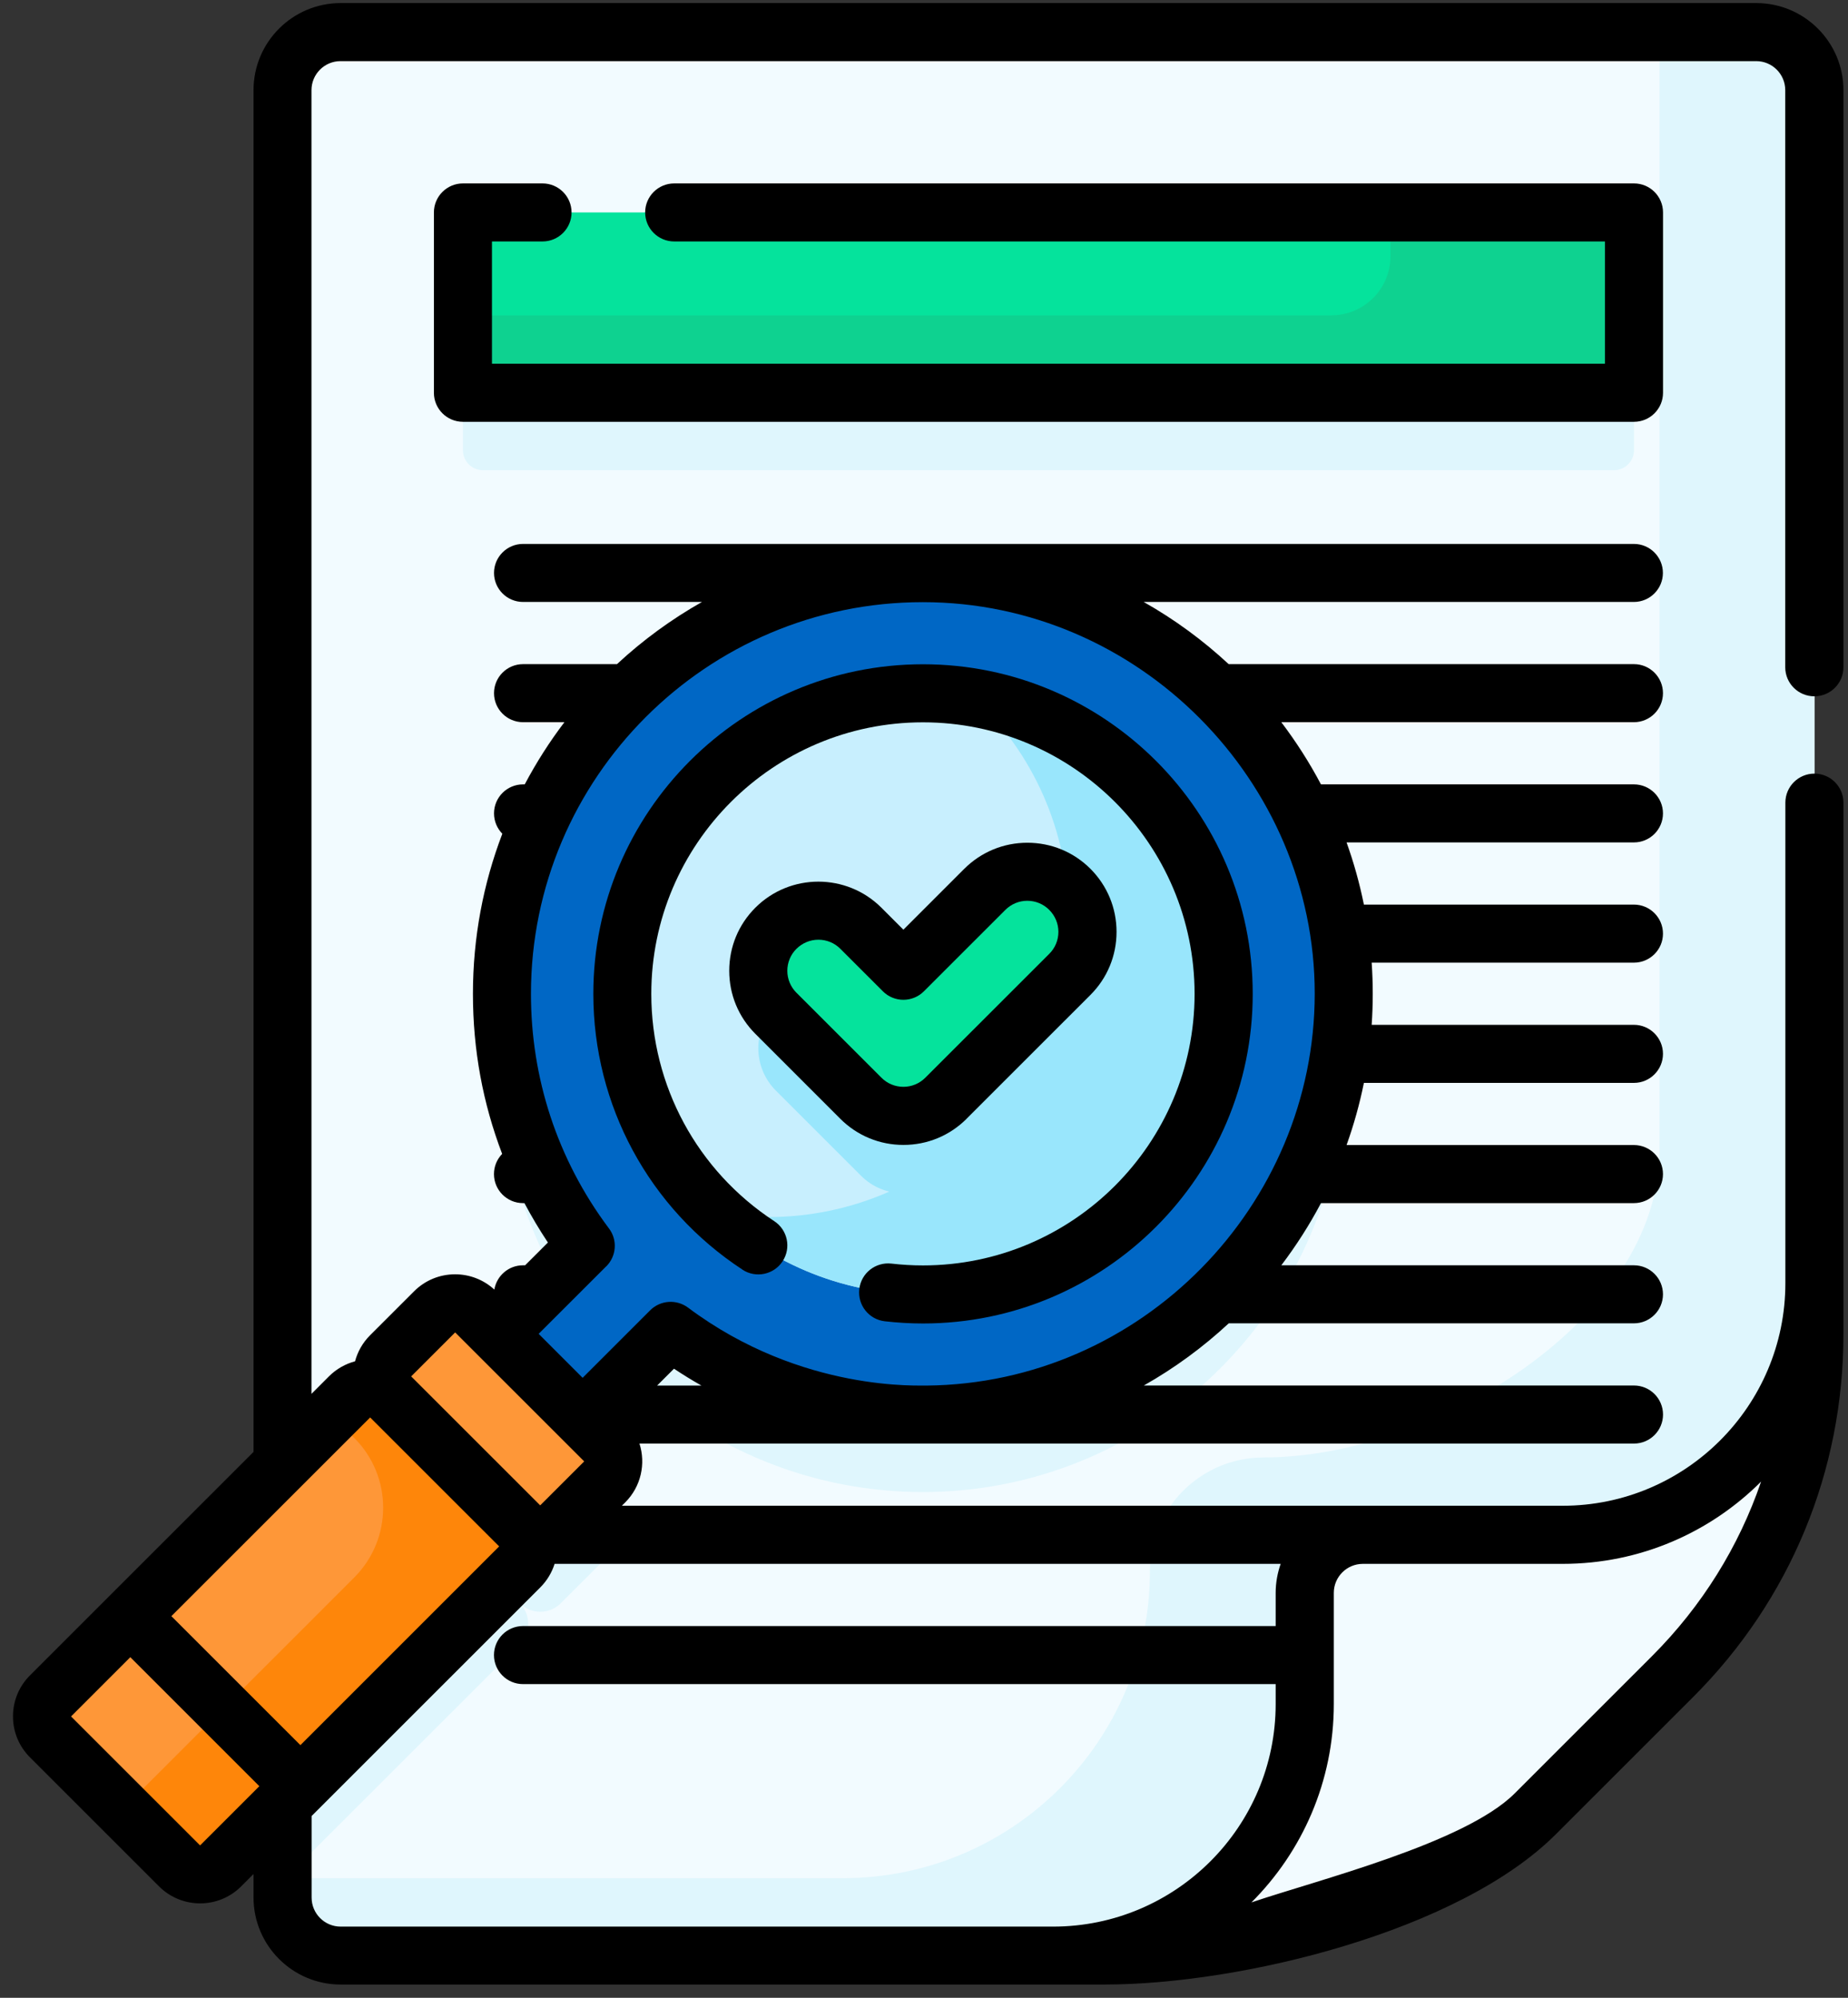 <svg width="74" height="80" viewBox="0 0 74 80" fill="none" xmlns="http://www.w3.org/2000/svg">
<rect x="0" y="0" width="74" height="80" fill="#333333" stroke="none"/>
<g clip-path="url(#clip0_113_2952)">
<path d="M72.654 3.61C72.654 2.325 71.612 1.285 70.329 1.285H13.64C12.354 1.285 11.315 2.327 11.315 3.61V75.986C11.315 77.27 12.357 78.31 13.64 78.31H44.221C49.36 78.31 56.637 75.066 60.273 71.431L65.775 65.931C69.409 62.298 72.656 58.574 72.656 53.436V3.61H72.654Z" fill="#F2FBFF"/>
<path d="M36.809 26.049C27.695 26.127 20.23 33.544 20.102 42.655C20.047 46.532 21.303 50.114 23.455 52.988L19.929 56.512L19.05 55.633C18.596 55.179 17.86 55.179 17.406 55.633L15.645 57.394C15.191 57.847 15.191 58.584 15.645 59.037C15.191 58.584 14.454 58.584 14.001 59.037L11.315 61.722V75.339L20.811 65.846C21.265 65.392 21.265 64.656 20.811 64.202C21.265 64.656 22.002 64.656 22.455 64.202L24.217 62.441C24.67 61.988 24.67 61.252 24.217 60.798L23.884 60.465C23.58 60.162 23.58 59.671 23.884 59.37L26.397 56.858C26.663 56.592 27.078 56.557 27.387 56.77C30.166 58.689 33.551 59.796 37.199 59.746C46.313 59.618 53.733 52.156 53.81 43.045C53.891 33.624 46.235 25.969 36.809 26.049Z" fill="#DFF6FD"/>
<path d="M36.957 22.948C27.648 22.948 20.103 30.493 20.103 39.797C20.103 43.581 21.351 47.073 23.458 49.886L19.933 53.411L20.759 56.645L23.338 56.815L26.864 53.291C29.678 55.397 33.171 56.645 36.957 56.645C46.266 56.645 53.811 49.1 53.811 39.797C53.811 30.493 46.264 22.948 36.957 22.948Z" fill="#0067C5"/>
<path d="M64.631 18.828H19.336C18.895 18.828 18.537 18.47 18.537 18.029V12.405C18.537 11.964 18.895 11.606 19.336 11.606H64.631C65.072 11.606 65.43 11.964 65.43 12.405V18.029C65.43 18.47 65.072 18.828 64.631 18.828Z" fill="#DFF6FD"/>
<path d="M70.329 1.285H66.452V46.064C66.452 52.857 57.391 58.363 50.598 58.363C48.085 58.363 46.047 60.4 46.047 62.912C46.047 69.706 40.54 75.211 33.744 75.211H11.315V75.986C11.315 77.27 12.357 78.31 13.64 78.31H44.221C49.36 78.31 56.637 75.066 60.273 71.431L65.775 65.931C69.409 62.298 72.656 58.574 72.656 53.436V3.61C72.656 2.325 71.617 1.285 70.331 1.285H70.329Z" fill="#DFF6FD"/>
<path d="M61.476 72.636C57.843 76.268 49.361 78.31 44.221 78.31H40.209H42.172C47.737 78.31 52.25 73.801 52.25 68.235V63.784C52.25 62.499 53.292 61.459 54.575 61.459H62.579C68.144 61.459 72.657 56.95 72.657 51.384V49.423V53.433C72.657 58.571 70.615 63.498 66.981 67.133L61.479 72.634L61.476 72.636Z" fill="#F2FBFF"/>
<path d="M36.957 51.835C43.607 51.835 48.997 46.446 48.997 39.799C48.997 33.151 43.607 27.763 36.957 27.763C30.307 27.763 24.916 33.151 24.916 39.799C24.916 46.446 30.307 51.835 36.957 51.835Z" fill="#C8EFFE"/>
<path d="M36.178 41.973L34.476 40.272C33.537 39.333 32.011 39.333 31.071 40.272C30.131 41.211 30.131 42.737 31.071 43.676L34.476 47.081C35.416 48.02 36.942 48.02 37.882 47.081L42.843 42.121C43.783 41.181 43.783 39.656 42.843 38.717C41.904 37.777 40.377 37.777 39.438 38.717L36.178 41.975V41.973Z" fill="#99E6FC"/>
<path d="M39.01 27.938C41.34 30.132 42.793 33.246 42.793 36.7C42.793 43.346 37.403 48.737 30.753 48.737C30.054 48.737 29.367 48.676 28.701 48.561C30.856 50.59 33.76 51.835 36.955 51.835C43.603 51.835 48.995 46.447 48.995 39.799C48.995 33.852 44.68 28.912 39.01 27.938Z" fill="#99E6FC"/>
<path d="M36.178 38.874L34.476 37.174C33.537 36.234 32.011 36.234 31.071 37.174C30.131 38.113 30.131 39.639 31.071 40.578L34.476 43.982C35.416 44.922 36.942 44.922 37.882 43.982L42.843 39.022C43.783 38.083 43.783 36.557 42.843 35.618C41.904 34.679 40.377 34.679 39.438 35.618L36.178 38.877V38.874Z" fill="#05E39C"/>
<path d="M24.215 57.699L19.048 52.534C18.594 52.081 17.858 52.081 17.404 52.534L15.642 54.295C15.189 54.748 15.189 55.485 15.642 55.938L20.809 61.103C21.263 61.557 22 61.557 22.453 61.103L24.215 59.342C24.668 58.889 24.668 58.153 24.215 57.699Z" fill="#FE9738"/>
<path d="M7.19 74.718L2.023 69.553C1.57 69.099 1.57 68.363 2.023 67.909L13.998 55.938C14.452 55.485 15.189 55.485 15.642 55.938L20.809 61.103C21.263 61.557 21.263 62.293 20.809 62.747L8.834 74.718C8.38 75.171 7.644 75.171 7.19 74.718Z" fill="#01C0FA"/>
<path d="M7.19 74.718L2.023 69.553C1.57 69.099 1.57 68.363 2.023 67.909L13.998 55.938C14.452 55.485 15.189 55.485 15.642 55.938L20.809 61.103C21.263 61.557 21.263 62.293 20.809 62.747L8.834 74.718C8.38 75.171 7.644 75.171 7.19 74.718Z" fill="#FE9738"/>
<path d="M20.809 61.103L15.643 55.938C15.189 55.485 14.452 55.485 13.999 55.938L13.27 56.667L14.187 57.584C15.728 59.124 15.728 61.624 14.187 63.167L4.908 72.443L7.185 74.72C7.639 75.174 8.376 75.174 8.829 74.72L20.805 62.749C21.258 62.296 21.258 61.559 20.805 61.106L20.809 61.103Z" fill="#FE860A"/>
<path d="M18.537 8.507H65.43V15.729H18.537V8.507Z" fill="#05E39C"/>
<path d="M55.678 8.507V10.263C55.678 11.568 54.618 12.627 53.312 12.627H18.537V15.726H65.43V8.504H55.678V8.507Z" fill="#0ED290"/>
<path d="M29.728 50.843C30.264 51.194 30.986 51.046 31.337 50.508C31.69 49.971 31.54 49.25 31.001 48.899C27.919 46.88 26.08 43.479 26.08 39.799C26.08 33.805 30.958 28.925 36.957 28.925C42.956 28.925 47.835 33.802 47.835 39.799C47.835 45.796 42.956 50.673 36.957 50.673C36.536 50.673 36.11 50.648 35.697 50.6C35.058 50.528 34.482 50.983 34.409 51.622C34.336 52.261 34.792 52.837 35.431 52.91C35.935 52.967 36.449 52.998 36.96 52.998C44.239 52.998 50.163 47.078 50.163 39.799C50.163 32.52 44.242 26.6 36.96 26.6C29.678 26.6 23.759 32.52 23.759 39.799C23.759 44.263 25.992 48.393 29.733 50.843H29.728Z" fill="black"/>
<path d="M38.703 44.801L43.665 39.841C44.339 39.167 44.71 38.271 44.71 37.316C44.71 36.362 44.339 35.468 43.665 34.791C42.991 34.118 42.093 33.747 41.139 33.747C40.184 33.747 39.289 34.118 38.613 34.791L36.175 37.229L35.295 36.349C33.902 34.957 31.637 34.957 30.246 36.349C29.572 37.023 29.201 37.92 29.201 38.874C29.201 39.829 29.572 40.723 30.246 41.399L33.651 44.804C34.325 45.477 35.223 45.848 36.177 45.848C37.132 45.848 38.027 45.477 38.703 44.804V44.801ZM31.892 39.754C31.657 39.518 31.527 39.205 31.527 38.874C31.527 38.544 31.657 38.228 31.892 37.995C32.128 37.762 32.441 37.63 32.772 37.63C33.103 37.63 33.418 37.76 33.651 37.995L35.353 39.696C35.806 40.15 36.543 40.15 36.997 39.696L40.257 36.437C40.492 36.202 40.806 36.071 41.136 36.071C41.467 36.071 41.783 36.202 42.016 36.437C42.251 36.673 42.382 36.986 42.382 37.316C42.382 37.647 42.251 37.963 42.016 38.196L37.054 43.155C36.819 43.391 36.506 43.521 36.175 43.521C35.844 43.521 35.528 43.391 35.295 43.155L31.89 39.751L31.892 39.754Z" fill="black"/>
<path d="M21.725 9.669C22.366 9.669 22.887 9.148 22.887 8.507C22.887 7.866 22.366 7.345 21.725 7.345H18.537C17.896 7.345 17.375 7.866 17.375 8.507V15.729C17.375 16.37 17.896 16.891 18.537 16.891H65.431C66.072 16.891 66.593 16.37 66.593 15.729V8.507C66.593 7.866 66.072 7.345 65.431 7.345H26.997C26.355 7.345 25.834 7.866 25.834 8.507C25.834 9.148 26.355 9.669 26.997 9.669H64.268V14.566H19.7V9.669H21.725Z" fill="black"/>
<path d="M72.654 27.883C73.296 27.883 73.817 27.362 73.817 26.721V3.61C73.817 1.686 72.251 0.123 70.329 0.123H13.64C11.716 0.123 10.152 1.686 10.152 3.61V58.14L1.202 67.088C0.763 67.526 0.52 68.11 0.52 68.731C0.52 69.352 0.763 69.936 1.202 70.374L6.369 75.54C7.276 76.446 8.752 76.446 9.656 75.54L10.152 75.043V75.983C10.152 77.907 11.716 79.47 13.64 79.47H44.221C49.709 79.47 58.419 77.333 62.298 73.455L67.801 67.954C71.68 64.077 73.817 58.919 73.817 53.433V32.141C73.817 31.5 73.296 30.979 72.654 30.979C72.013 30.979 71.492 31.5 71.492 32.141V51.384C71.492 56.299 67.493 60.297 62.576 60.297H24.901L25.037 60.162C25.673 59.525 25.864 58.609 25.606 57.807H65.43C66.072 57.807 66.593 57.286 66.593 56.645C66.593 56.003 66.072 55.482 65.43 55.482H45.802C47.033 54.786 48.173 53.949 49.203 52.992H65.428C66.069 52.992 66.591 52.471 66.591 51.83C66.591 51.189 66.069 50.668 65.428 50.668H51.308C51.901 49.886 52.433 49.055 52.896 48.178H65.428C66.069 48.178 66.591 47.657 66.591 47.016C66.591 46.374 66.069 45.853 65.428 45.853H53.921C54.209 45.049 54.442 44.218 54.615 43.364H65.428C66.069 43.364 66.591 42.842 66.591 42.201C66.591 41.56 66.069 41.039 65.428 41.039H54.926C54.984 40.212 54.984 39.378 54.926 38.549H65.428C66.069 38.549 66.591 38.028 66.591 37.387C66.591 36.745 66.069 36.224 65.428 36.224H54.615C54.442 35.37 54.209 34.538 53.921 33.734H65.428C66.069 33.734 66.591 33.213 66.591 32.572C66.591 31.931 66.069 31.41 65.428 31.41H52.896C52.435 30.536 51.901 29.704 51.308 28.92H65.428C66.069 28.92 66.591 28.399 66.591 27.758C66.591 27.116 66.069 26.595 65.428 26.595H49.2C48.17 25.638 47.03 24.802 45.797 24.105H65.425C66.067 24.105 66.588 23.584 66.588 22.943C66.588 22.302 66.067 21.781 65.425 21.781H20.945C20.303 21.781 19.782 22.302 19.782 22.943C19.782 23.584 20.303 24.105 20.945 24.105H28.109C26.878 24.802 25.736 25.638 24.706 26.595H20.945C20.303 26.595 19.782 27.116 19.782 27.758C19.782 28.399 20.303 28.92 20.945 28.92H22.601C22.007 29.701 21.476 30.533 21.012 31.41H20.945C20.303 31.41 19.782 31.931 19.782 32.572C19.782 32.89 19.91 33.178 20.115 33.386C19.354 35.378 18.938 37.537 18.938 39.794C18.938 42.051 19.336 44.18 20.108 46.207C19.905 46.417 19.78 46.7 19.78 47.016C19.78 47.657 20.301 48.178 20.942 48.178H21C21.286 48.717 21.599 49.243 21.94 49.756L21.027 50.668H20.942C20.366 50.668 19.887 51.089 19.795 51.64C19.364 51.246 18.81 51.029 18.224 51.029C17.602 51.029 17.018 51.272 16.58 51.71L14.818 53.471C14.52 53.769 14.319 54.132 14.217 54.513C13.833 54.616 13.473 54.816 13.174 55.114L12.473 55.816V3.61C12.473 2.969 12.994 2.448 13.635 2.448H70.324C70.966 2.448 71.487 2.969 71.487 3.61V26.721C71.487 27.362 72.008 27.883 72.65 27.883H72.654ZM8.012 73.899L2.845 68.734L5.218 66.361L10.385 71.527L8.012 73.899ZM53.41 63.786C53.41 63.145 53.931 62.624 54.573 62.624H62.576C65.676 62.624 68.485 61.364 70.52 59.33C69.632 61.93 68.154 64.315 66.154 66.316L60.652 71.817C58.652 73.816 52.716 75.294 50.112 76.181C52.147 74.147 53.41 71.336 53.41 68.238V63.786ZM51.282 62.624C51.155 62.987 51.082 63.378 51.082 63.786V65.114H20.942C20.301 65.114 19.78 65.635 19.78 66.276C19.78 66.918 20.301 67.439 20.942 67.439H51.082V68.238C51.082 73.152 47.083 77.15 42.166 77.15H13.64C12.999 77.15 12.478 76.629 12.478 75.988V72.721C13.172 72.028 21.233 63.969 21.634 63.568C21.907 63.295 22.098 62.97 22.208 62.624H51.288H51.282ZM26.312 55.485L26.989 54.809C27.35 55.049 27.715 55.275 28.089 55.485H26.312ZM24.277 50.711C24.686 50.302 24.734 49.653 24.385 49.193C22.298 46.407 21.261 43.143 21.261 39.799C21.261 31.149 28.299 24.113 36.952 24.113C45.604 24.113 52.646 31.292 52.646 39.786C52.646 48.281 45.702 55.407 37.097 55.485C36.937 55.46 32.133 55.793 27.553 52.364C27.089 52.018 26.442 52.063 26.034 52.471L23.33 55.174L21.569 53.413L24.273 50.711H24.277ZM18.226 53.356L23.393 58.521L21.631 60.282L16.464 55.117L18.226 53.356ZM14.821 56.76L19.988 61.925L12.029 69.883L6.862 64.718L14.823 56.76H14.821Z" fill="black"/>
</g>
<defs>
<clipPath id="clip0_113_2952">
<rect width="73.297" height="79.349" fill="white" transform="translate(0.52 0.123)"/>
</clipPath>
</defs>
</svg>
